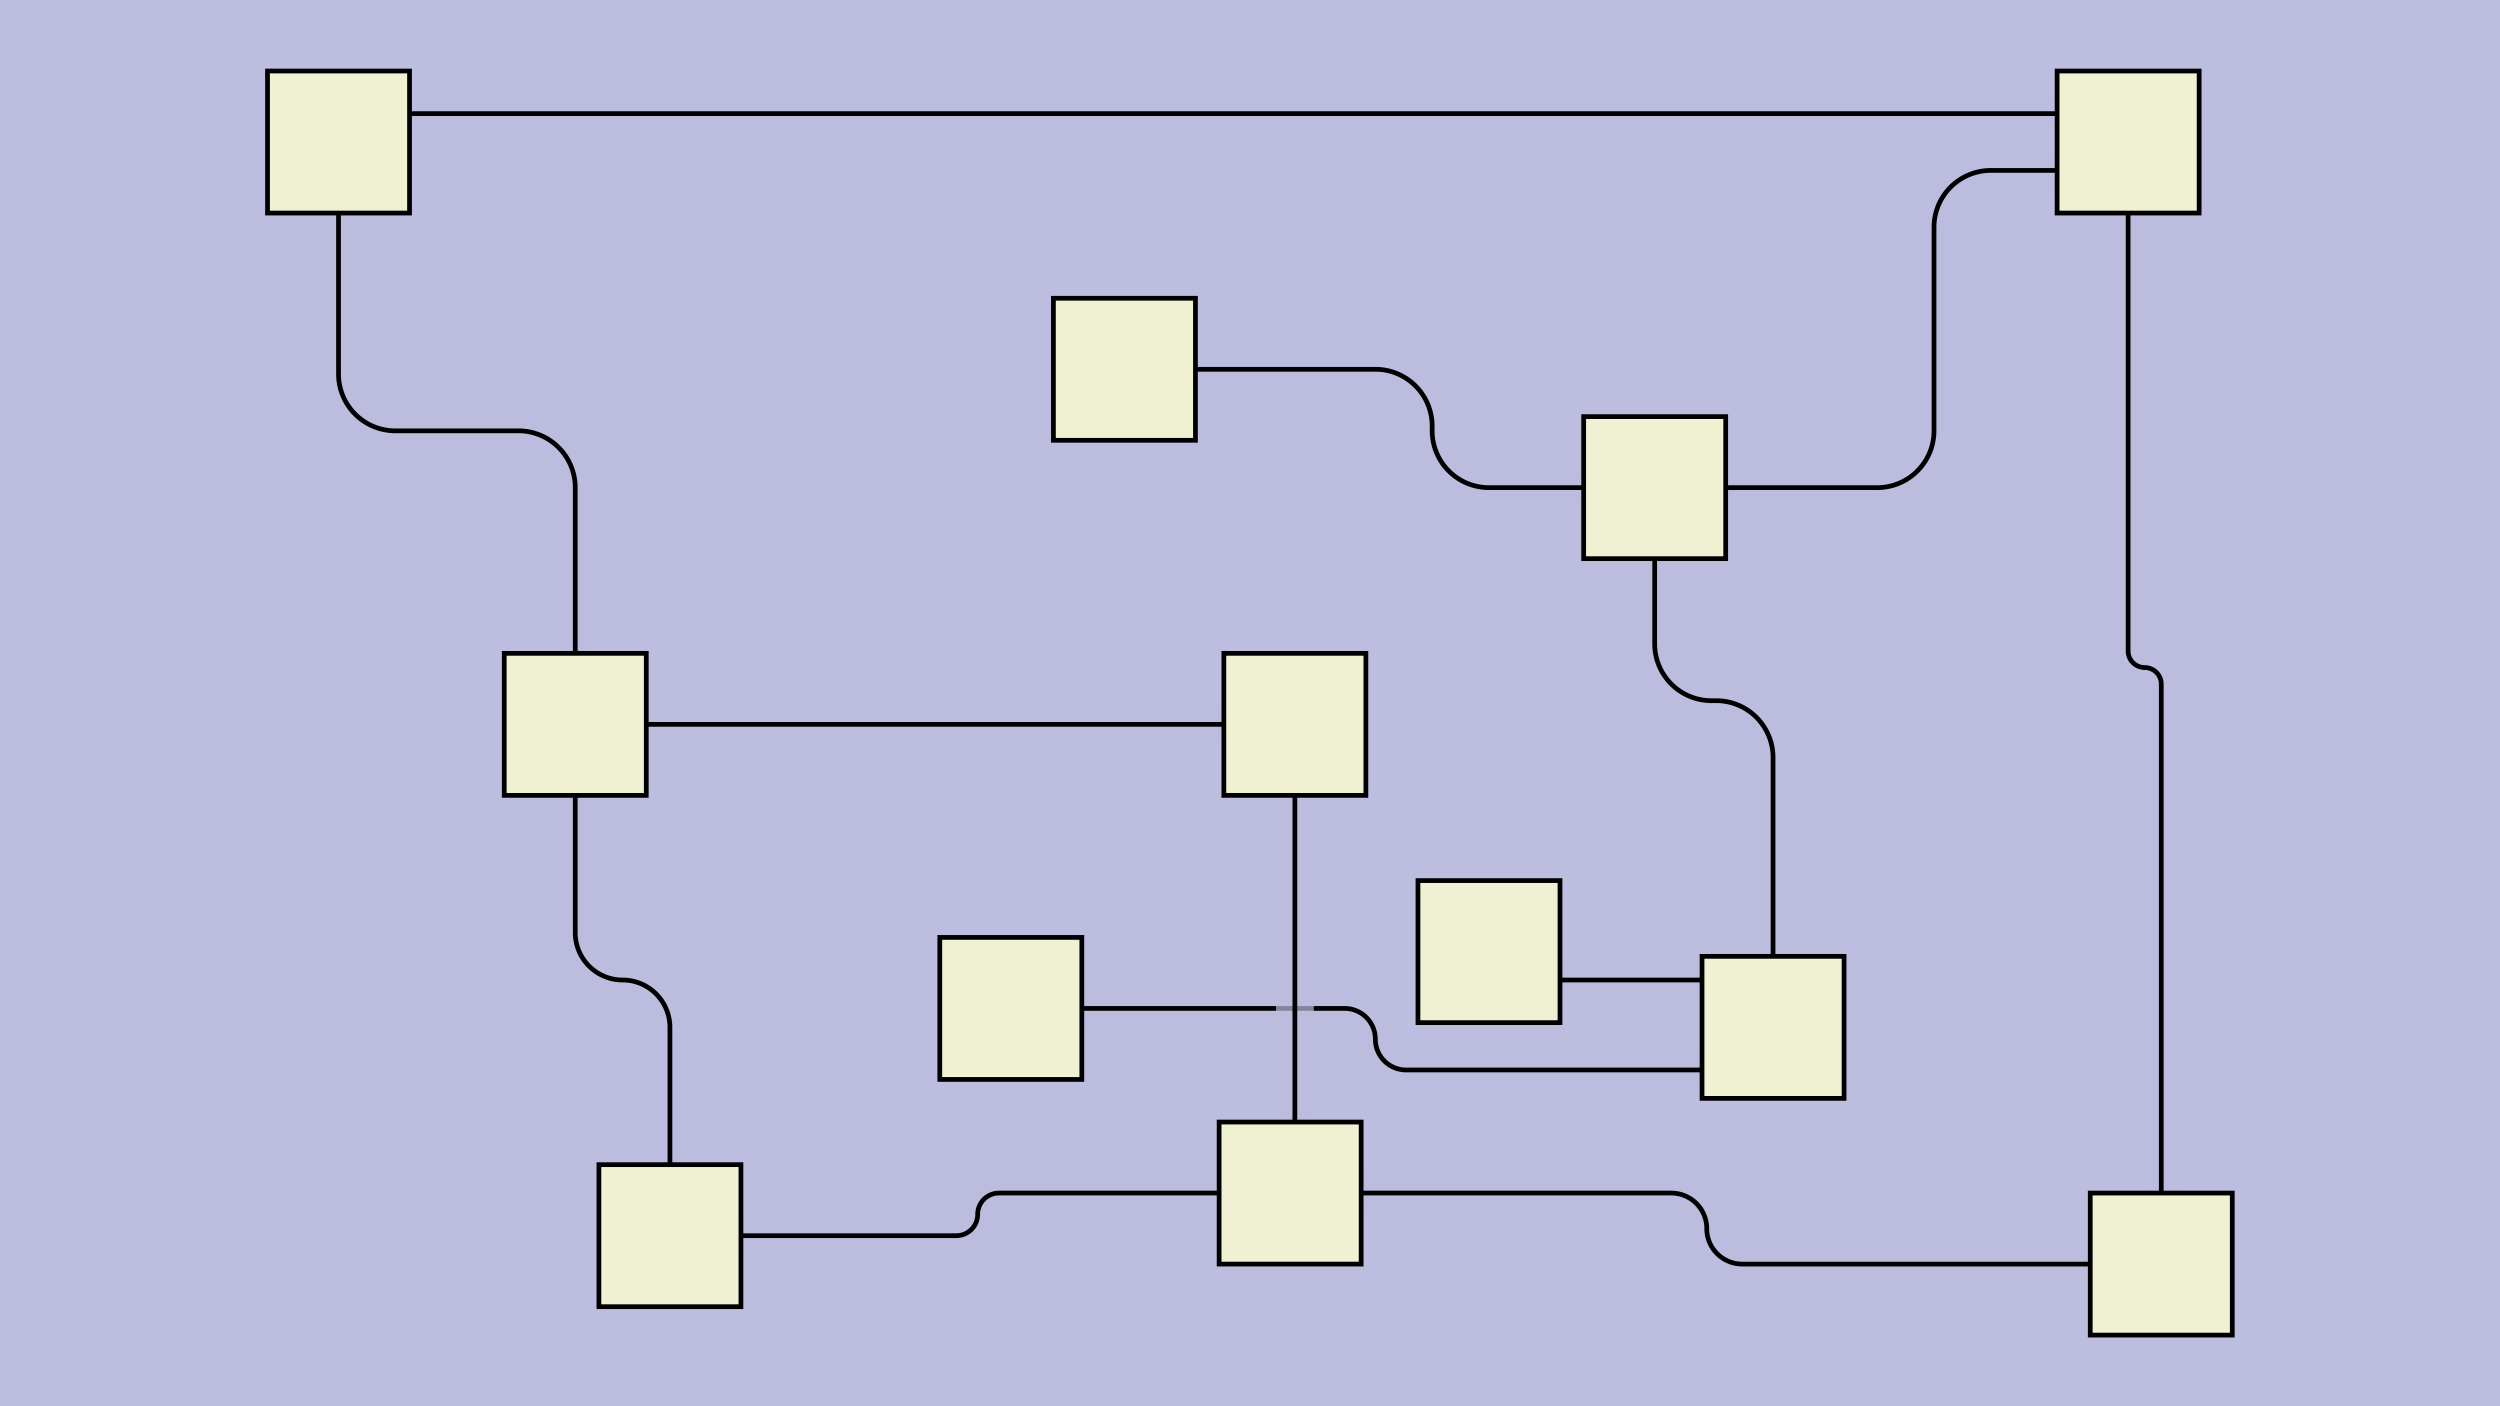 <svg id="SVGCanvas" width="480px" height="270px" xmlns="http://www.w3.org/2000/svg" xmlns:xlink="http://www.w3.org/1999/xlink">
<rect id="background" x="0" y="0" height="100%" width="100%" fill="#bdbddf" onmousedown="bgmousedown(evt)"></rect>
<g id="foreground" transform="translate(37.727,0),scale(0.909),translate(-122,-250)">
  <g id="edges"><g id="305"><path style="stroke:#bdbddf; stroke-width:8px; fill:none;" opacity="0.7" d="M 152,274L 530,274"></path><g><path style="stroke:#ff0; stroke-width:8px; fill:none; " opacity="0" d="M 152,274L 530,274"></path></g><path style="stroke:black; fill:none;" d="M 152,274L 530,274"></path><g><g><path style="stroke:#0ff; stroke-width:8px; fill:none; " opacity="0" d="M 152,274 L 530,274" onmousedown="segmousedown(&quot;305&quot;,&quot;0&quot;,evt);" onmouseover="segmouseover(&quot;305&quot;,&quot;0&quot;,evt);" onmouseout="segmouseout(&quot;305&quot;,&quot;0&quot;,evt);" onclick="segclick(&quot;305&quot;,&quot;0&quot;,evt);"></path></g></g></g><g id="306"><path style="stroke:#bdbddf; stroke-width:8px; fill:none;" opacity="0.7" d="M 530,280 V 387.5 a 3.5,3.5 0 0,0 3.5,3.5 H 533.5 a 3.5,3.5 0 0,1 3.5,3.5L 537,517"></path><g><path style="stroke:#ff0; stroke-width:8px; fill:none; " opacity="0" d="M 530,280 V 387.5 a 3.5,3.5 0 0,0 3.5,3.5 H 533.5 a 3.5,3.5 0 0,1 3.5,3.5L 537,517"></path></g><path style="stroke:black; fill:none;" d="M 530,280 V 387.5 a 3.5,3.5 0 0,0 3.5,3.5 H 533.5 a 3.5,3.5 0 0,1 3.5,3.5L 537,517"></path><g><g><path style="stroke:#0ff; stroke-width:8px; fill:none; " opacity="0" d="M 530,280 L 530,391" onmousedown="segmousedown(&quot;306&quot;,&quot;0&quot;,evt);" onmouseover="segmouseover(&quot;306&quot;,&quot;0&quot;,evt);" onmouseout="segmouseout(&quot;306&quot;,&quot;0&quot;,evt);" onclick="segclick(&quot;306&quot;,&quot;0&quot;,evt);"></path><path style="stroke:#0ff; stroke-width:8px; fill:none; " opacity="0" d="M 530,391 L 537,391" onmousedown="segmousedown(&quot;306&quot;,&quot;1&quot;,evt);" onmouseover="segmouseover(&quot;306&quot;,&quot;1&quot;,evt);" onmouseout="segmouseout(&quot;306&quot;,&quot;1&quot;,evt);" onclick="segclick(&quot;306&quot;,&quot;1&quot;,evt);"></path><path style="stroke:#0ff; stroke-width:8px; fill:none; " opacity="0" d="M 537,391 L 537,517" onmousedown="segmousedown(&quot;306&quot;,&quot;2&quot;,evt);" onmouseover="segmouseover(&quot;306&quot;,&quot;2&quot;,evt);" onmouseout="segmouseout(&quot;306&quot;,&quot;2&quot;,evt);" onclick="segclick(&quot;306&quot;,&quot;2&quot;,evt);"></path></g></g></g><g id="307"><path style="stroke:#bdbddf; stroke-width:8px; fill:none;" opacity="0.7" d="M 537,517 H 448.5 a 7.5,7.5 0 0,1 -7.5,-7.5 V 509.5 a 7.5,7.5 0 0,0 -7.5,-7.5L 353,502"></path><g><path style="stroke:#ff0; stroke-width:8px; fill:none; " opacity="0" d="M 537,517 H 448.5 a 7.5,7.5 0 0,1 -7.5,-7.5 V 509.5 a 7.5,7.5 0 0,0 -7.5,-7.5L 353,502"></path></g><path style="stroke:black; fill:none;" d="M 537,517 H 448.5 a 7.5,7.5 0 0,1 -7.5,-7.5 V 509.5 a 7.5,7.5 0 0,0 -7.5,-7.5L 353,502"></path><g><g><path style="stroke:#0ff; stroke-width:8px; fill:none; " opacity="0" d="M 537,517 L 441,517" onmousedown="segmousedown(&quot;307&quot;,&quot;0&quot;,evt);" onmouseover="segmouseover(&quot;307&quot;,&quot;0&quot;,evt);" onmouseout="segmouseout(&quot;307&quot;,&quot;0&quot;,evt);" onclick="segclick(&quot;307&quot;,&quot;0&quot;,evt);"></path><path style="stroke:#0ff; stroke-width:8px; fill:none; " opacity="0" d="M 441,517 L 441,502" onmousedown="segmousedown(&quot;307&quot;,&quot;1&quot;,evt);" onmouseover="segmouseover(&quot;307&quot;,&quot;1&quot;,evt);" onmouseout="segmouseout(&quot;307&quot;,&quot;1&quot;,evt);" onclick="segclick(&quot;307&quot;,&quot;1&quot;,evt);"></path><path style="stroke:#0ff; stroke-width:8px; fill:none; " opacity="0" d="M 441,502 L 353,502" onmousedown="segmousedown(&quot;307&quot;,&quot;2&quot;,evt);" onmouseover="segmouseover(&quot;307&quot;,&quot;2&quot;,evt);" onmouseout="segmouseout(&quot;307&quot;,&quot;2&quot;,evt);" onclick="segclick(&quot;307&quot;,&quot;2&quot;,evt);"></path></g></g></g><g id="308"><path style="stroke:#bdbddf; stroke-width:8px; fill:none;" opacity="0.7" d="M 353,502 H 291.5 a 4.5,4.5 0 0,0 -4.5,4.5 V 506.5 a 4.5,4.5 0 0,1 -4.5,4.5L 222,511"></path><g><path style="stroke:#ff0; stroke-width:8px; fill:none; " opacity="0" d="M 353,502 H 291.5 a 4.5,4.5 0 0,0 -4.5,4.5 V 506.5 a 4.5,4.5 0 0,1 -4.5,4.5L 222,511"></path></g><path style="stroke:black; fill:none;" d="M 353,502 H 291.5 a 4.5,4.5 0 0,0 -4.5,4.5 V 506.5 a 4.5,4.5 0 0,1 -4.5,4.5L 222,511"></path><g><g><path style="stroke:#0ff; stroke-width:8px; fill:none; " opacity="0" d="M 353,502 L 287,502" onmousedown="segmousedown(&quot;308&quot;,&quot;0&quot;,evt);" onmouseover="segmouseover(&quot;308&quot;,&quot;0&quot;,evt);" onmouseout="segmouseout(&quot;308&quot;,&quot;0&quot;,evt);" onclick="segclick(&quot;308&quot;,&quot;0&quot;,evt);"></path><path style="stroke:#0ff; stroke-width:8px; fill:none; " opacity="0" d="M 287,502 L 287,511" onmousedown="segmousedown(&quot;308&quot;,&quot;1&quot;,evt);" onmouseover="segmouseover(&quot;308&quot;,&quot;1&quot;,evt);" onmouseout="segmouseout(&quot;308&quot;,&quot;1&quot;,evt);" onclick="segclick(&quot;308&quot;,&quot;1&quot;,evt);"></path><path style="stroke:#0ff; stroke-width:8px; fill:none; " opacity="0" d="M 287,511 L 222,511" onmousedown="segmousedown(&quot;308&quot;,&quot;2&quot;,evt);" onmouseover="segmouseover(&quot;308&quot;,&quot;2&quot;,evt);" onmouseout="segmouseout(&quot;308&quot;,&quot;2&quot;,evt);" onclick="segclick(&quot;308&quot;,&quot;2&quot;,evt);"></path></g></g></g><g id="309"><path style="stroke:#bdbddf; stroke-width:8px; fill:none;" opacity="0.7" d="M 222,511 V 467 a 10,10 0 0,0 -10,-10 H 212 a 10,10 0 0,1 -10,-10L 202,403"></path><g><path style="stroke:#ff0; stroke-width:8px; fill:none; " opacity="0" d="M 222,511 V 467 a 10,10 0 0,0 -10,-10 H 212 a 10,10 0 0,1 -10,-10L 202,403"></path></g><path style="stroke:black; fill:none;" d="M 222,511 V 467 a 10,10 0 0,0 -10,-10 H 212 a 10,10 0 0,1 -10,-10L 202,403"></path><g><g><path style="stroke:#0ff; stroke-width:8px; fill:none; " opacity="0" d="M 222,511 L 222,457" onmousedown="segmousedown(&quot;309&quot;,&quot;0&quot;,evt);" onmouseover="segmouseover(&quot;309&quot;,&quot;0&quot;,evt);" onmouseout="segmouseout(&quot;309&quot;,&quot;0&quot;,evt);" onclick="segclick(&quot;309&quot;,&quot;0&quot;,evt);"></path><path style="stroke:#0ff; stroke-width:8px; fill:none; " opacity="0" d="M 222,457 L 202,457" onmousedown="segmousedown(&quot;309&quot;,&quot;1&quot;,evt);" onmouseover="segmouseover(&quot;309&quot;,&quot;1&quot;,evt);" onmouseout="segmouseout(&quot;309&quot;,&quot;1&quot;,evt);" onclick="segclick(&quot;309&quot;,&quot;1&quot;,evt);"></path><path style="stroke:#0ff; stroke-width:8px; fill:none; " opacity="0" d="M 202,457 L 202,403" onmousedown="segmousedown(&quot;309&quot;,&quot;2&quot;,evt);" onmouseover="segmouseover(&quot;309&quot;,&quot;2&quot;,evt);" onmouseout="segmouseout(&quot;309&quot;,&quot;2&quot;,evt);" onclick="segclick(&quot;309&quot;,&quot;2&quot;,evt);"></path></g></g></g><g id="310"><path style="stroke:#bdbddf; stroke-width:8px; fill:none;" opacity="0.7" d="M 202,403 V 353 a 12,12 0 0,0 -12,-12 H 164 a 12,12 0 0,1 -12,-12L 152,280"></path><g><path style="stroke:#ff0; stroke-width:8px; fill:none; " opacity="0" d="M 202,403 V 353 a 12,12 0 0,0 -12,-12 H 164 a 12,12 0 0,1 -12,-12L 152,280"></path></g><path style="stroke:black; fill:none;" d="M 202,403 V 353 a 12,12 0 0,0 -12,-12 H 164 a 12,12 0 0,1 -12,-12L 152,280"></path><g><g><path style="stroke:#0ff; stroke-width:8px; fill:none; " opacity="0" d="M 202,403 L 202,341" onmousedown="segmousedown(&quot;310&quot;,&quot;0&quot;,evt);" onmouseover="segmouseover(&quot;310&quot;,&quot;0&quot;,evt);" onmouseout="segmouseout(&quot;310&quot;,&quot;0&quot;,evt);" onclick="segclick(&quot;310&quot;,&quot;0&quot;,evt);"></path><path style="stroke:#0ff; stroke-width:8px; fill:none; " opacity="0" d="M 202,341 L 152,341" onmousedown="segmousedown(&quot;310&quot;,&quot;1&quot;,evt);" onmouseover="segmouseover(&quot;310&quot;,&quot;1&quot;,evt);" onmouseout="segmouseout(&quot;310&quot;,&quot;1&quot;,evt);" onclick="segclick(&quot;310&quot;,&quot;1&quot;,evt);"></path><path style="stroke:#0ff; stroke-width:8px; fill:none; " opacity="0" d="M 152,341 L 152,280" onmousedown="segmousedown(&quot;310&quot;,&quot;2&quot;,evt);" onmouseover="segmouseover(&quot;310&quot;,&quot;2&quot;,evt);" onmouseout="segmouseout(&quot;310&quot;,&quot;2&quot;,evt);" onclick="segclick(&quot;310&quot;,&quot;2&quot;,evt);"></path></g></g></g><g id="311"><path style="stroke:#bdbddf; stroke-width:8px; fill:none;" opacity="0.7" d="M 202,403L 354,403"></path><g><path style="stroke:#ff0; stroke-width:8px; fill:none; " opacity="0" d="M 202,403L 354,403"></path></g><path style="stroke:black; fill:none;" d="M 202,403L 354,403"></path><g><g><path style="stroke:#0ff; stroke-width:8px; fill:none; " opacity="0" d="M 202,403 L 354,403" onmousedown="segmousedown(&quot;311&quot;,&quot;0&quot;,evt);" onmouseover="segmouseover(&quot;311&quot;,&quot;0&quot;,evt);" onmouseout="segmouseout(&quot;311&quot;,&quot;0&quot;,evt);" onclick="segclick(&quot;311&quot;,&quot;0&quot;,evt);"></path></g></g></g><g id="312"><path style="stroke:#bdbddf; stroke-width:8px; fill:none;" opacity="0.7" d="M 430,353 V 386 a 12,12 0 0,0 12,12 H 443 a 12,12 0 0,1 12,12L 455,467"></path><g><path style="stroke:#ff0; stroke-width:8px; fill:none; " opacity="0" d="M 430,353 V 386 a 12,12 0 0,0 12,12 H 443 a 12,12 0 0,1 12,12L 455,467"></path></g><path style="stroke:black; fill:none;" d="M 430,353 V 386 a 12,12 0 0,0 12,12 H 443 a 12,12 0 0,1 12,12L 455,467"></path><g><g><path style="stroke:#0ff; stroke-width:8px; fill:none; " opacity="0" d="M 430,353 L 430,398" onmousedown="segmousedown(&quot;312&quot;,&quot;0&quot;,evt);" onmouseover="segmouseover(&quot;312&quot;,&quot;0&quot;,evt);" onmouseout="segmouseout(&quot;312&quot;,&quot;0&quot;,evt);" onclick="segclick(&quot;312&quot;,&quot;0&quot;,evt);"></path><path style="stroke:#0ff; stroke-width:8px; fill:none; " opacity="0" d="M 430,398 L 455,398" onmousedown="segmousedown(&quot;312&quot;,&quot;1&quot;,evt);" onmouseover="segmouseover(&quot;312&quot;,&quot;1&quot;,evt);" onmouseout="segmouseout(&quot;312&quot;,&quot;1&quot;,evt);" onclick="segclick(&quot;312&quot;,&quot;1&quot;,evt);"></path><path style="stroke:#0ff; stroke-width:8px; fill:none; " opacity="0" d="M 455,398 L 455,467" onmousedown="segmousedown(&quot;312&quot;,&quot;2&quot;,evt);" onmouseover="segmouseover(&quot;312&quot;,&quot;2&quot;,evt);" onmouseout="segmouseout(&quot;312&quot;,&quot;2&quot;,evt);" onclick="segclick(&quot;312&quot;,&quot;2&quot;,evt);"></path></g></g></g><g id="313"><path style="stroke:#bdbddf; stroke-width:8px; fill:none;" opacity="0.7" d="M 455,476 H 377.5 a 6.5,6.5 0 0,1 -6.5,-6.5 V 469.5 a 6.5,6.5 0 0,0 -6.5,-6.5L 294,463"></path><g><path style="stroke:#ff0; stroke-width:8px; fill:none; " opacity="0" d="M 455,476 H 377.5 a 6.5,6.5 0 0,1 -6.5,-6.5 V 469.5 a 6.5,6.5 0 0,0 -6.5,-6.5L 294,463"></path></g><path style="stroke:black; fill:none;" d="M 455,476 H 377.5 a 6.5,6.5 0 0,1 -6.5,-6.5 V 469.5 a 6.5,6.5 0 0,0 -6.5,-6.5L 294,463"></path><g><g><path style="stroke:#0ff; stroke-width:8px; fill:none; " opacity="0" d="M 455,476 L 371,476" onmousedown="segmousedown(&quot;313&quot;,&quot;0&quot;,evt);" onmouseover="segmouseover(&quot;313&quot;,&quot;0&quot;,evt);" onmouseout="segmouseout(&quot;313&quot;,&quot;0&quot;,evt);" onclick="segclick(&quot;313&quot;,&quot;0&quot;,evt);"></path><path style="stroke:#0ff; stroke-width:8px; fill:none; " opacity="0" d="M 371,476 L 371,463" onmousedown="segmousedown(&quot;313&quot;,&quot;1&quot;,evt);" onmouseover="segmouseover(&quot;313&quot;,&quot;1&quot;,evt);" onmouseout="segmouseout(&quot;313&quot;,&quot;1&quot;,evt);" onclick="segclick(&quot;313&quot;,&quot;1&quot;,evt);"></path><path style="stroke:#0ff; stroke-width:8px; fill:none; " opacity="0" d="M 371,463 L 294,463" onmousedown="segmousedown(&quot;313&quot;,&quot;2&quot;,evt);" onmouseover="segmouseover(&quot;313&quot;,&quot;2&quot;,evt);" onmouseout="segmouseout(&quot;313&quot;,&quot;2&quot;,evt);" onclick="segclick(&quot;313&quot;,&quot;2&quot;,evt);"></path></g></g></g><g id="314"><path style="stroke:#bdbddf; stroke-width:8px; fill:none;" opacity="0.7" d="M 430,353 H 395 a 12,12 0 0,1 -12,-12 V 340 a 12,12 0 0,0 -12,-12L 318,328"></path><g><path style="stroke:#ff0; stroke-width:8px; fill:none; " opacity="0" d="M 430,353 H 395 a 12,12 0 0,1 -12,-12 V 340 a 12,12 0 0,0 -12,-12L 318,328"></path></g><path style="stroke:black; fill:none;" d="M 430,353 H 395 a 12,12 0 0,1 -12,-12 V 340 a 12,12 0 0,0 -12,-12L 318,328"></path><g><g><path style="stroke:#0ff; stroke-width:8px; fill:none; " opacity="0" d="M 430,353 L 383,353" onmousedown="segmousedown(&quot;314&quot;,&quot;0&quot;,evt);" onmouseover="segmouseover(&quot;314&quot;,&quot;0&quot;,evt);" onmouseout="segmouseout(&quot;314&quot;,&quot;0&quot;,evt);" onclick="segclick(&quot;314&quot;,&quot;0&quot;,evt);"></path><path style="stroke:#0ff; stroke-width:8px; fill:none; " opacity="0" d="M 383,353 L 383,328" onmousedown="segmousedown(&quot;314&quot;,&quot;1&quot;,evt);" onmouseover="segmouseover(&quot;314&quot;,&quot;1&quot;,evt);" onmouseout="segmouseout(&quot;314&quot;,&quot;1&quot;,evt);" onclick="segclick(&quot;314&quot;,&quot;1&quot;,evt);"></path><path style="stroke:#0ff; stroke-width:8px; fill:none; " opacity="0" d="M 383,328 L 318,328" onmousedown="segmousedown(&quot;314&quot;,&quot;2&quot;,evt);" onmouseover="segmouseover(&quot;314&quot;,&quot;2&quot;,evt);" onmouseout="segmouseout(&quot;314&quot;,&quot;2&quot;,evt);" onclick="segclick(&quot;314&quot;,&quot;2&quot;,evt);"></path></g></g></g><g id="315"><path style="stroke:#bdbddf; stroke-width:8px; fill:none;" opacity="0.7" d="M 530,286 H 501 a 12,12 0 0,0 -12,12 V 341 a 12,12 0 0,1 -12,12L 430,353"></path><g><path style="stroke:#ff0; stroke-width:8px; fill:none; " opacity="0" d="M 530,286 H 501 a 12,12 0 0,0 -12,12 V 341 a 12,12 0 0,1 -12,12L 430,353"></path></g><path style="stroke:black; fill:none;" d="M 530,286 H 501 a 12,12 0 0,0 -12,12 V 341 a 12,12 0 0,1 -12,12L 430,353"></path><g><g><path style="stroke:#0ff; stroke-width:8px; fill:none; " opacity="0" d="M 530,286 L 489,286" onmousedown="segmousedown(&quot;315&quot;,&quot;0&quot;,evt);" onmouseover="segmouseover(&quot;315&quot;,&quot;0&quot;,evt);" onmouseout="segmouseout(&quot;315&quot;,&quot;0&quot;,evt);" onclick="segclick(&quot;315&quot;,&quot;0&quot;,evt);"></path><path style="stroke:#0ff; stroke-width:8px; fill:none; " opacity="0" d="M 489,286 L 489,353" onmousedown="segmousedown(&quot;315&quot;,&quot;1&quot;,evt);" onmouseover="segmouseover(&quot;315&quot;,&quot;1&quot;,evt);" onmouseout="segmouseout(&quot;315&quot;,&quot;1&quot;,evt);" onclick="segclick(&quot;315&quot;,&quot;1&quot;,evt);"></path><path style="stroke:#0ff; stroke-width:8px; fill:none; " opacity="0" d="M 489,353 L 430,353" onmousedown="segmousedown(&quot;315&quot;,&quot;2&quot;,evt);" onmouseover="segmouseover(&quot;315&quot;,&quot;2&quot;,evt);" onmouseout="segmouseout(&quot;315&quot;,&quot;2&quot;,evt);" onclick="segclick(&quot;315&quot;,&quot;2&quot;,evt);"></path></g></g></g><g id="316"><path style="stroke:#bdbddf; stroke-width:8px; fill:none;" opacity="0.7" d="M 354,403L 354,499"></path><g><path style="stroke:#ff0; stroke-width:8px; fill:none; " opacity="0" d="M 354,403L 354,499"></path></g><path style="stroke:black; fill:none;" d="M 354,403L 354,499"></path><g><g><path style="stroke:#0ff; stroke-width:8px; fill:none; " opacity="0" d="M 354,403 L 354,499" onmousedown="segmousedown(&quot;316&quot;,&quot;0&quot;,evt);" onmouseover="segmouseover(&quot;316&quot;,&quot;0&quot;,evt);" onmouseout="segmouseout(&quot;316&quot;,&quot;0&quot;,evt);" onclick="segclick(&quot;316&quot;,&quot;0&quot;,evt);"></path></g></g></g><g id="317"><path style="stroke:#bdbddf; stroke-width:8px; fill:none;" opacity="0.7" d="M 455,457L 395,457"></path><g><path style="stroke:#ff0; stroke-width:8px; fill:none; " opacity="0" d="M 455,457L 395,457"></path></g><path style="stroke:black; fill:none;" d="M 455,457L 395,457"></path><g><g><path style="stroke:#0ff; stroke-width:8px; fill:none; " opacity="0" d="M 455,457 L 395,457" onmousedown="segmousedown(&quot;317&quot;,&quot;0&quot;,evt);" onmouseover="segmouseover(&quot;317&quot;,&quot;0&quot;,evt);" onmouseout="segmouseout(&quot;317&quot;,&quot;0&quot;,evt);" onclick="segclick(&quot;317&quot;,&quot;0&quot;,evt);"></path></g></g></g></g>
  <g id="nodes"><g id="293" onmousedown="nodemousedown(293,evt);" onmouseover="nodemouseover(293,evt);" onmouseout="nodemouseout(293,evt);" transform="translate(152 280)"><rect x="-21" y="-21" width="42" height="42" fill="#0ff" style="stroke:none; opacity:0.75;" display="none"></rect><rect x="-15" y="-15" width="30" height="30" fill="#f0f0d2" style="stroke:black; opacity:1;"></rect></g><g id="294" onmousedown="nodemousedown(294,evt);" onmouseover="nodemouseover(294,evt);" onmouseout="nodemouseout(294,evt);" transform="translate(530 280)"><rect x="-21" y="-21" width="42" height="42" fill="#0ff" style="stroke:none; opacity:0.75;" display="none"></rect><rect x="-15" y="-15" width="30" height="30" fill="#f0f0d2" style="stroke:black; opacity:1;"></rect></g><g id="295" onmousedown="nodemousedown(295,evt);" onmouseover="nodemouseover(295,evt);" onmouseout="nodemouseout(295,evt);" transform="translate(222 511)"><rect x="-21" y="-21" width="42" height="42" fill="#0ff" style="stroke:none; opacity:0.75;" display="none"></rect><rect x="-15" y="-15" width="30" height="30" fill="#f0f0d2" style="stroke:black; opacity:1;"></rect></g><g id="296" onmousedown="nodemousedown(296,evt);" onmouseover="nodemouseover(296,evt);" onmouseout="nodemouseout(296,evt);" transform="translate(537 517)"><rect x="-21" y="-21" width="42" height="42" fill="#0ff" style="stroke:none; opacity:0.75;" display="none"></rect><rect x="-15" y="-15" width="30" height="30" fill="#f0f0d2" style="stroke:black; opacity:1;"></rect></g><g id="297" onmousedown="nodemousedown(297,evt);" onmouseover="nodemouseover(297,evt);" onmouseout="nodemouseout(297,evt);" transform="translate(202 403)"><rect x="-21" y="-21" width="42" height="42" fill="#0ff" style="stroke:none; opacity:0.75;" display="none"></rect><rect x="-15" y="-15" width="30" height="30" fill="#f0f0d2" style="stroke:black; opacity:1;"></rect></g><g id="298" onmousedown="nodemousedown(298,evt);" onmouseover="nodemouseover(298,evt);" onmouseout="nodemouseout(298,evt);" transform="translate(354 403)"><rect x="-21" y="-21" width="42" height="42" fill="#0ff" style="stroke:none; opacity:0.75;" display="none"></rect><rect x="-15" y="-15" width="30" height="30" fill="#f0f0d2" style="stroke:black; opacity:1;"></rect></g><g id="299" onmousedown="nodemousedown(299,evt);" onmouseover="nodemouseover(299,evt);" onmouseout="nodemouseout(299,evt);" transform="translate(353 502)"><rect x="-21" y="-21" width="42" height="42" fill="#0ff" style="stroke:none; opacity:0.75;" display="none"></rect><rect x="-15" y="-15" width="30" height="30" fill="#f0f0d2" style="stroke:black; opacity:1;"></rect></g><g id="300" onmousedown="nodemousedown(300,evt);" onmouseover="nodemouseover(300,evt);" onmouseout="nodemouseout(300,evt);" transform="translate(430 353)"><rect x="-21" y="-21" width="42" height="42" fill="#0ff" style="stroke:none; opacity:0.75;" display="none"></rect><rect x="-15" y="-15" width="30" height="30" fill="#f0f0d2" style="stroke:black; opacity:1;"></rect></g><g id="301" onmousedown="nodemousedown(301,evt);" onmouseover="nodemouseover(301,evt);" onmouseout="nodemouseout(301,evt);" transform="translate(318 328)"><rect x="-21" y="-21" width="42" height="42" fill="#0ff" style="stroke:none; opacity:0.75;" display="none"></rect><rect x="-15" y="-15" width="30" height="30" fill="#f0f0d2" style="stroke:black; opacity:1;"></rect></g><g id="302" onmousedown="nodemousedown(302,evt);" onmouseover="nodemouseover(302,evt);" onmouseout="nodemouseout(302,evt);" transform="translate(455 467)"><rect x="-21" y="-21" width="42" height="42" fill="#0ff" style="stroke:none; opacity:0.75;" display="none"></rect><rect x="-15" y="-15" width="30" height="30" fill="#f0f0d2" style="stroke:black; opacity:1;"></rect></g><g id="303" onmousedown="nodemousedown(303,evt);" onmouseover="nodemouseover(303,evt);" onmouseout="nodemouseout(303,evt);" transform="translate(294 463)"><rect x="-21" y="-21" width="42" height="42" fill="#0ff" style="stroke:none; opacity:0.75;" display="none"></rect><rect x="-15" y="-15" width="30" height="30" fill="#f0f0d2" style="stroke:black; opacity:1;"></rect></g><g id="304" onmousedown="nodemousedown(304,evt);" onmouseover="nodemouseover(304,evt);" onmouseout="nodemouseout(304,evt);" transform="translate(395 451)"><rect x="-21" y="-21" width="42" height="42" fill="#0ff" style="stroke:none; opacity:0.75;" display="none"></rect><rect x="-15" y="-15" width="30" height="30" fill="#f0f0d2" style="stroke:black; opacity:1;"></rect></g></g>
  <g id="BPs"><g onmousedown="bpmousedown(322,evt);" onmouseover="bpmouseover(322,evt);" onmouseout="bpmouseout(322,evt);" transform="translate(530 391)" opacity="0"><ellipse cx="0" cy="0" rx="16" ry="16" fill="#0ff" style="stroke:none; opacity:0.75;" display="none"></ellipse><ellipse cx="0" cy="0" rx="10" ry="10" fill="#777" style="stroke:black;"></ellipse></g><g onmousedown="bpmousedown(323,evt);" onmouseover="bpmouseover(323,evt);" onmouseout="bpmouseout(323,evt);" transform="translate(537 391)" opacity="0"><ellipse cx="0" cy="0" rx="16" ry="16" fill="#0ff" style="stroke:none; opacity:0.75;" display="none"></ellipse><ellipse cx="0" cy="0" rx="10" ry="10" fill="#777" style="stroke:black;"></ellipse></g><g onmousedown="bpmousedown(326,evt);" onmouseover="bpmouseover(326,evt);" onmouseout="bpmouseout(326,evt);" transform="translate(441 517)" opacity="0"><ellipse cx="0" cy="0" rx="16" ry="16" fill="#0ff" style="stroke:none; opacity:0.75;" display="none"></ellipse><ellipse cx="0" cy="0" rx="10" ry="10" fill="#777" style="stroke:black;"></ellipse></g><g onmousedown="bpmousedown(327,evt);" onmouseover="bpmouseover(327,evt);" onmouseout="bpmouseout(327,evt);" transform="translate(441 502)" opacity="0"><ellipse cx="0" cy="0" rx="16" ry="16" fill="#0ff" style="stroke:none; opacity:0.75;" display="none"></ellipse><ellipse cx="0" cy="0" rx="10" ry="10" fill="#777" style="stroke:black;"></ellipse></g><g onmousedown="bpmousedown(330,evt);" onmouseover="bpmouseover(330,evt);" onmouseout="bpmouseout(330,evt);" transform="translate(287 502)" opacity="0"><ellipse cx="0" cy="0" rx="16" ry="16" fill="#0ff" style="stroke:none; opacity:0.75;" display="none"></ellipse><ellipse cx="0" cy="0" rx="10" ry="10" fill="#777" style="stroke:black;"></ellipse></g><g onmousedown="bpmousedown(331,evt);" onmouseover="bpmouseover(331,evt);" onmouseout="bpmouseout(331,evt);" transform="translate(287 511)" opacity="0"><ellipse cx="0" cy="0" rx="16" ry="16" fill="#0ff" style="stroke:none; opacity:0.75;" display="none"></ellipse><ellipse cx="0" cy="0" rx="10" ry="10" fill="#777" style="stroke:black;"></ellipse></g><g onmousedown="bpmousedown(334,evt);" onmouseover="bpmouseover(334,evt);" onmouseout="bpmouseout(334,evt);" transform="translate(222 457)" opacity="0"><ellipse cx="0" cy="0" rx="16" ry="16" fill="#0ff" style="stroke:none; opacity:0.75;" display="none"></ellipse><ellipse cx="0" cy="0" rx="10" ry="10" fill="#777" style="stroke:black;"></ellipse></g><g onmousedown="bpmousedown(335,evt);" onmouseover="bpmouseover(335,evt);" onmouseout="bpmouseout(335,evt);" transform="translate(202 457)" opacity="0"><ellipse cx="0" cy="0" rx="16" ry="16" fill="#0ff" style="stroke:none; opacity:0.75;" display="none"></ellipse><ellipse cx="0" cy="0" rx="10" ry="10" fill="#777" style="stroke:black;"></ellipse></g><g onmousedown="bpmousedown(338,evt);" onmouseover="bpmouseover(338,evt);" onmouseout="bpmouseout(338,evt);" transform="translate(202 341)" opacity="0"><ellipse cx="0" cy="0" rx="16" ry="16" fill="#0ff" style="stroke:none; opacity:0.75;" display="none"></ellipse><ellipse cx="0" cy="0" rx="10" ry="10" fill="#777" style="stroke:black;"></ellipse></g><g onmousedown="bpmousedown(339,evt);" onmouseover="bpmouseover(339,evt);" onmouseout="bpmouseout(339,evt);" transform="translate(152 341)" opacity="0"><ellipse cx="0" cy="0" rx="16" ry="16" fill="#0ff" style="stroke:none; opacity:0.75;" display="none"></ellipse><ellipse cx="0" cy="0" rx="10" ry="10" fill="#777" style="stroke:black;"></ellipse></g><g onmousedown="bpmousedown(344,evt);" onmouseover="bpmouseover(344,evt);" onmouseout="bpmouseout(344,evt);" transform="translate(430 398)" opacity="0"><ellipse cx="0" cy="0" rx="16" ry="16" fill="#0ff" style="stroke:none; opacity:0.75;" display="none"></ellipse><ellipse cx="0" cy="0" rx="10" ry="10" fill="#777" style="stroke:black;"></ellipse></g><g onmousedown="bpmousedown(345,evt);" onmouseover="bpmouseover(345,evt);" onmouseout="bpmouseout(345,evt);" transform="translate(455 398)" opacity="0"><ellipse cx="0" cy="0" rx="16" ry="16" fill="#0ff" style="stroke:none; opacity:0.75;" display="none"></ellipse><ellipse cx="0" cy="0" rx="10" ry="10" fill="#777" style="stroke:black;"></ellipse></g><g onmousedown="bpmousedown(348,evt);" onmouseover="bpmouseover(348,evt);" onmouseout="bpmouseout(348,evt);" transform="translate(371 476)" opacity="0"><ellipse cx="0" cy="0" rx="16" ry="16" fill="#0ff" style="stroke:none; opacity:0.75;" display="none"></ellipse><ellipse cx="0" cy="0" rx="10" ry="10" fill="#777" style="stroke:black;"></ellipse></g><g onmousedown="bpmousedown(349,evt);" onmouseover="bpmouseover(349,evt);" onmouseout="bpmouseout(349,evt);" transform="translate(371 463)" opacity="0"><ellipse cx="0" cy="0" rx="16" ry="16" fill="#0ff" style="stroke:none; opacity:0.75;" display="none"></ellipse><ellipse cx="0" cy="0" rx="10" ry="10" fill="#777" style="stroke:black;"></ellipse></g><g onmousedown="bpmousedown(352,evt);" onmouseover="bpmouseover(352,evt);" onmouseout="bpmouseout(352,evt);" transform="translate(383 353)" opacity="0"><ellipse cx="0" cy="0" rx="16" ry="16" fill="#0ff" style="stroke:none; opacity:0.75;" display="none"></ellipse><ellipse cx="0" cy="0" rx="10" ry="10" fill="#777" style="stroke:black;"></ellipse></g><g onmousedown="bpmousedown(353,evt);" onmouseover="bpmouseover(353,evt);" onmouseout="bpmouseout(353,evt);" transform="translate(383 328)" opacity="0"><ellipse cx="0" cy="0" rx="16" ry="16" fill="#0ff" style="stroke:none; opacity:0.75;" display="none"></ellipse><ellipse cx="0" cy="0" rx="10" ry="10" fill="#777" style="stroke:black;"></ellipse></g><g onmousedown="bpmousedown(356,evt);" onmouseover="bpmouseover(356,evt);" onmouseout="bpmouseout(356,evt);" transform="translate(489 286)" opacity="0"><ellipse cx="0" cy="0" rx="16" ry="16" fill="#0ff" style="stroke:none; opacity:0.75;" display="none"></ellipse><ellipse cx="0" cy="0" rx="10" ry="10" fill="#777" style="stroke:black;"></ellipse></g><g onmousedown="bpmousedown(357,evt);" onmouseover="bpmouseover(357,evt);" onmouseout="bpmouseout(357,evt);" transform="translate(489 353)" opacity="0"><ellipse cx="0" cy="0" rx="16" ry="16" fill="#0ff" style="stroke:none; opacity:0.75;" display="none"></ellipse><ellipse cx="0" cy="0" rx="10" ry="10" fill="#777" style="stroke:black;"></ellipse></g></g>
  <g id="ports"></g>
</g>
</svg>